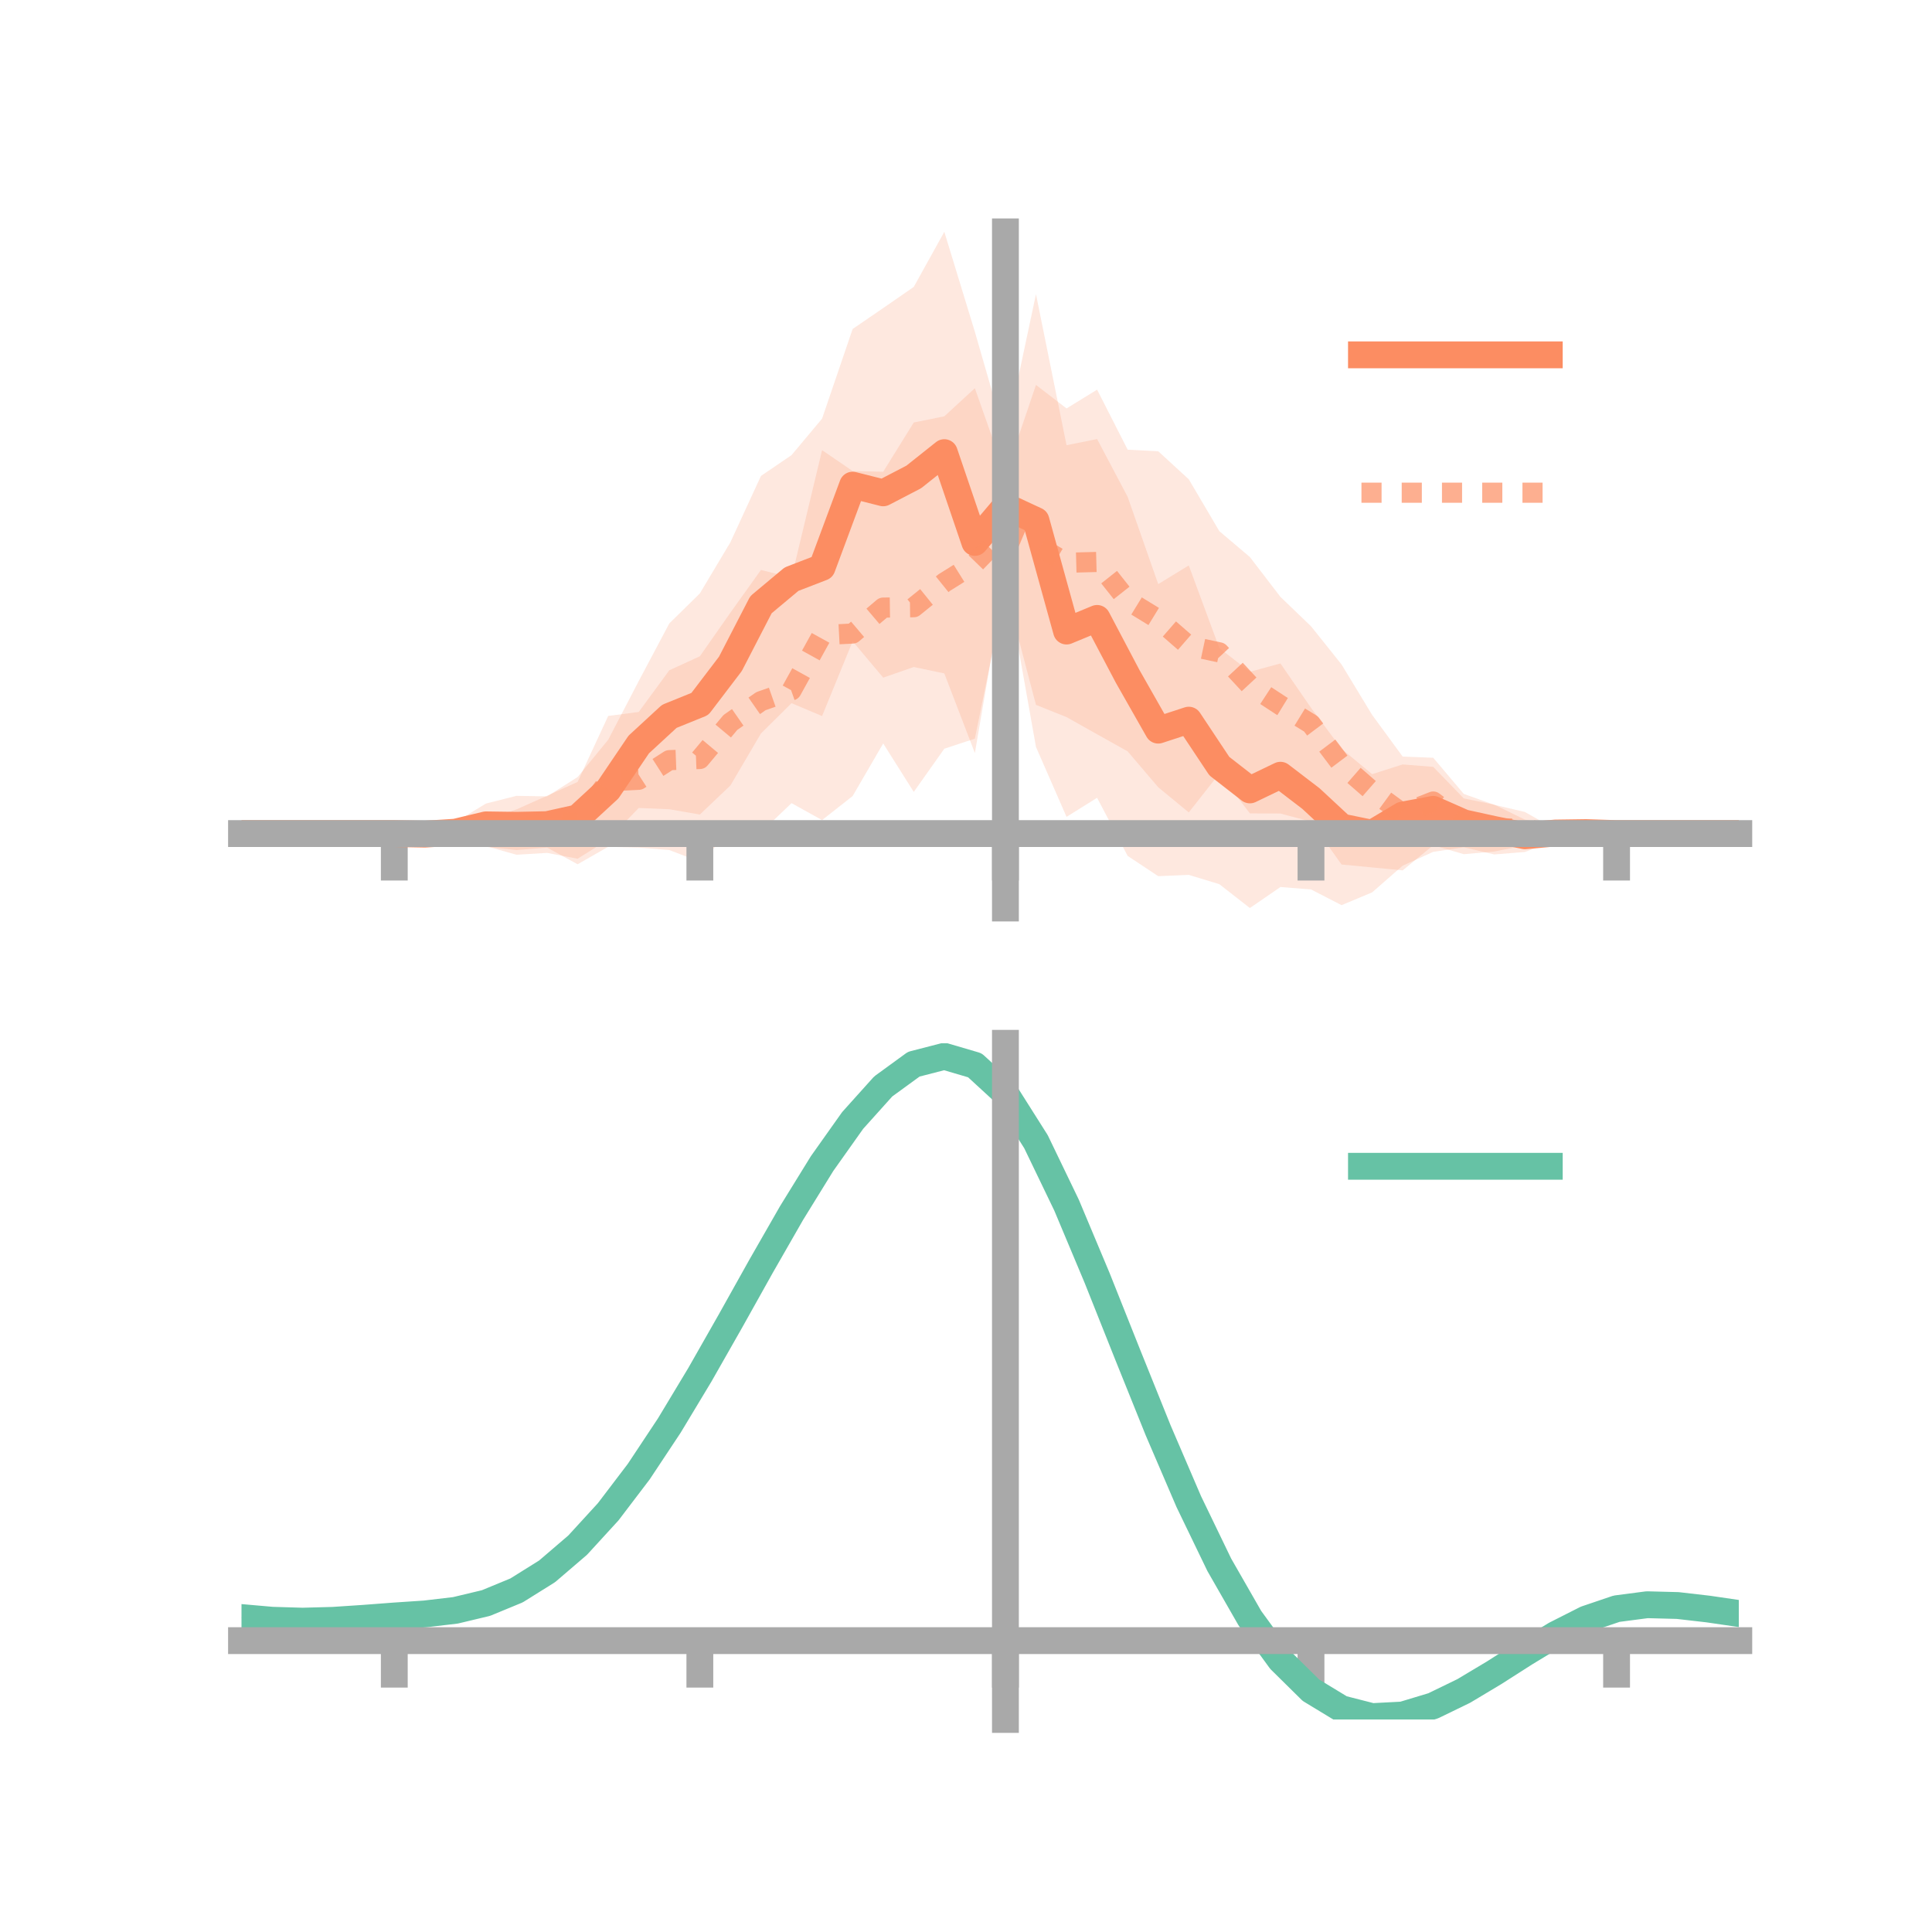 <?xml version="1.0" encoding="utf-8" standalone="no"?>
<!DOCTYPE svg PUBLIC "-//W3C//DTD SVG 1.1//EN"
  "http://www.w3.org/Graphics/SVG/1.1/DTD/svg11.dtd">
<!-- Created with matplotlib (https://matplotlib.org/) -->
<svg height="144pt" version="1.1" viewBox="0 0 144 144" width="144pt" xmlns="http://www.w3.org/2000/svg" xmlns:xlink="http://www.w3.org/1999/xlink">
 <defs>
  <style type="text/css">*{stroke-linecap:butt;stroke-linejoin:round;}</style>
 </defs>
 <g id="figure_1">
  <g id="patch_1">
   <path d="M 0 144 
L 144 144 
L 144 0 
L 0 0 
z
" style="fill:none;"/>
  </g>
  <g id="axes_1">
   <g id="patch_2">
    <path d="M 18 67.68 
L 129.6 67.68 
L 129.6 17.28 
L 18 17.28 
z
" style="fill:none;"/>
   </g>
   <g id="PolyCollection_1">
    <path clip-path="url(#p7e5baea011)" d="M 18 62.13 
L 18 62.13 
L 20.278 62.13 
L 22.555 62.13 
L 24.833 62.13 
L 27.11 62.13 
L 29.388 62.13 
L 31.665 61.856 
L 33.943 61.275 
L 36.22 59.891 
L 38.498 59.317 
L 40.776 59.358 
L 43.053 57.916 
L 45.331 55.138 
L 47.608 50.762 
L 49.886 46.467 
L 52.163 44.229 
L 54.441 40.416 
L 56.718 35.473 
L 58.996 33.923 
L 61.273 31.202 
L 63.551 24.521 
L 65.829 22.961 
L 68.106 21.385 
L 70.384 17.28 
L 72.661 24.73 
L 74.939 32.629 
L 77.216 21.924 
L 79.494 33.185 
L 81.771 32.723 
L 84.049 37.033 
L 86.327 43.536 
L 88.604 42.144 
L 90.882 48.305 
L 93.159 50.073 
L 95.437 49.45 
L 97.714 52.754 
L 99.992 55.816 
L 102.269 57.702 
L 104.547 56.976 
L 106.824 57.157 
L 109.102 59.509 
L 111.38 59.976 
L 113.657 61.089 
L 115.935 61.534 
L 118.212 61.528 
L 120.49 62.13 
L 122.767 62.13 
L 125.045 62.13 
L 127.322 62.13 
L 129.6 62.13 
L 129.6 62.13 
L 129.6 62.13 
L 127.322 62.13 
L 125.045 62.13 
L 122.767 62.13 
L 120.49 62.13 
L 118.212 62.584 
L 115.935 62.641 
L 113.657 63.502 
L 111.38 63.685 
L 109.102 63.152 
L 106.824 63.491 
L 104.547 64.523 
L 102.269 66.514 
L 99.992 67.465 
L 97.714 66.293 
L 95.437 66.113 
L 93.159 67.68 
L 90.882 65.902 
L 88.604 65.208 
L 86.327 65.305 
L 84.049 63.795 
L 81.771 59.462 
L 79.494 60.885 
L 77.216 55.676 
L 74.939 42.856 
L 72.661 56.128 
L 70.384 50.193 
L 68.106 49.715 
L 65.829 50.507 
L 63.551 47.797 
L 61.273 53.371 
L 58.996 52.41 
L 56.718 54.668 
L 54.441 58.543 
L 52.163 60.711 
L 49.886 60.317 
L 47.608 60.221 
L 45.331 62.576 
L 43.053 64.003 
L 40.776 63.571 
L 38.498 63.707 
L 36.22 63.068 
L 33.943 62.776 
L 31.665 62.491 
L 29.388 62.13 
L 27.11 62.13 
L 24.833 62.13 
L 22.555 62.13 
L 20.278 62.13 
L 18 62.13 
z
" style="fill:#fc8d62;fill-opacity:0.2;"/>
   </g>
   <g id="PolyCollection_2">
    <path clip-path="url(#p7e5baea011)" d="M 18 62.13 
L 18 62.13 
L 20.278 62.13 
L 22.555 62.13 
L 24.833 62.13 
L 27.11 62.13 
L 29.388 62.13 
L 31.665 62.129 
L 33.943 61.254 
L 36.22 61.096 
L 38.498 60.327 
L 40.776 59.311 
L 43.053 58.278 
L 45.331 53.363 
L 47.608 53.065 
L 49.886 49.958 
L 52.163 48.915 
L 54.441 45.662 
L 56.718 42.48 
L 58.996 43.057 
L 61.273 33.551 
L 63.551 35.109 
L 65.829 35.162 
L 68.106 31.491 
L 70.384 31.03 
L 72.661 28.935 
L 74.939 35.408 
L 77.216 28.69 
L 79.494 30.442 
L 81.771 29.042 
L 84.049 33.516 
L 86.327 33.633 
L 88.604 35.723 
L 90.882 39.588 
L 93.159 41.519 
L 95.437 44.489 
L 97.714 46.676 
L 99.992 49.527 
L 102.269 53.281 
L 104.547 56.392 
L 106.824 56.479 
L 109.102 59.173 
L 111.38 59.987 
L 113.657 60.519 
L 115.935 61.807 
L 118.212 62.13 
L 120.49 62.13 
L 122.767 62.13 
L 125.045 62.13 
L 127.322 62.13 
L 129.6 62.13 
L 129.6 62.13 
L 129.6 62.13 
L 127.322 62.13 
L 125.045 62.13 
L 122.767 62.13 
L 120.49 62.13 
L 118.212 62.131 
L 115.935 62.658 
L 113.657 63.006 
L 111.38 63.467 
L 109.102 63.665 
L 106.824 63.003 
L 104.547 64.873 
L 102.269 64.653 
L 99.992 64.435 
L 97.714 61.242 
L 95.437 60.637 
L 93.159 60.625 
L 90.882 57.657 
L 88.604 60.552 
L 86.327 58.678 
L 84.049 56.003 
L 81.771 54.729 
L 79.494 53.449 
L 77.216 52.536 
L 74.939 43.884 
L 72.661 55.055 
L 70.384 55.805 
L 68.106 59.025 
L 65.829 55.413 
L 63.551 59.332 
L 61.273 61.125 
L 58.996 59.861 
L 56.718 62.039 
L 54.441 62.03 
L 52.163 64.228 
L 49.886 63.357 
L 47.608 63.175 
L 45.331 63.114 
L 43.053 64.418 
L 40.776 63.174 
L 38.498 63.358 
L 36.22 63.117 
L 33.943 62.605 
L 31.665 62.131 
L 29.388 62.13 
L 27.11 62.13 
L 24.833 62.13 
L 22.555 62.13 
L 20.278 62.13 
L 18 62.13 
z
" style="fill:#fc8d62;fill-opacity:0.2;"/>
   </g>
   <g id="matplotlib.axis_1">
    <g id="xtick_1">
     <g id="line2d_1">
      <defs>
       <path d="M 0 0 
L 0 3.5 
" id="m95b5336575" style="stroke:#a9a9a9;stroke-width:2;"/>
      </defs>
      <g>
       <use style="fill:#a9a9a9;stroke:#a9a9a9;stroke-width:2;" x="29.388" xlink:href="#m95b5336575" y="62.13"/>
      </g>
     </g>
    </g>
    <g id="xtick_2">
     <g id="line2d_2">
      <g>
       <use style="fill:#a9a9a9;stroke:#a9a9a9;stroke-width:2;" x="52.163" xlink:href="#m95b5336575" y="62.13"/>
      </g>
     </g>
    </g>
    <g id="xtick_3">
     <g id="line2d_3">
      <g>
       <use style="fill:#a9a9a9;stroke:#a9a9a9;stroke-width:2;" x="74.939" xlink:href="#m95b5336575" y="62.13"/>
      </g>
     </g>
    </g>
    <g id="xtick_4">
     <g id="line2d_4">
      <g>
       <use style="fill:#a9a9a9;stroke:#a9a9a9;stroke-width:2;" x="97.714" xlink:href="#m95b5336575" y="62.13"/>
      </g>
     </g>
    </g>
    <g id="xtick_5">
     <g id="line2d_5">
      <g>
       <use style="fill:#a9a9a9;stroke:#a9a9a9;stroke-width:2;" x="120.49" xlink:href="#m95b5336575" y="62.13"/>
      </g>
     </g>
    </g>
   </g>
   <g id="matplotlib.axis_2"/>
   <g id="line2d_6">
    <path clip-path="url(#p7e5baea011)" d="M 18 62.13 
L 20.278 62.13 
L 22.555 62.13 
L 24.833 62.13 
L 27.11 62.13 
L 29.388 62.13 
L 31.665 62.173 
L 33.943 62.026 
L 36.22 61.48 
L 38.498 61.512 
L 40.776 61.465 
L 43.053 60.959 
L 45.331 58.857 
L 47.608 55.492 
L 49.886 53.392 
L 52.163 52.47 
L 54.441 49.479 
L 56.718 45.071 
L 58.996 43.167 
L 61.273 42.287 
L 63.551 36.159 
L 65.829 36.734 
L 68.106 35.55 
L 70.384 33.737 
L 72.661 40.429 
L 74.939 37.742 
L 77.216 38.8 
L 79.494 47.035 
L 81.771 46.093 
L 84.049 50.414 
L 86.327 54.421 
L 88.604 53.676 
L 90.882 57.103 
L 93.159 58.876 
L 95.437 57.781 
L 97.714 59.523 
L 99.992 61.641 
L 102.269 62.108 
L 104.547 60.75 
L 106.824 60.324 
L 109.102 61.331 
L 111.38 61.83 
L 113.657 62.295 
L 115.935 62.088 
L 118.212 62.056 
L 120.49 62.13 
L 122.767 62.13 
L 125.045 62.13 
L 127.322 62.13 
L 129.6 62.13 
" style="fill:none;stroke:#fc8d62;stroke-linecap:square;stroke-width:2;"/>
   </g>
   <g id="line2d_7">
    <path clip-path="url(#p7e5baea011)" d="M 18 62.13 
L 20.278 62.13 
L 22.555 62.13 
L 24.833 62.13 
L 27.11 62.13 
L 29.388 62.13 
L 31.665 62.13 
L 33.943 61.93 
L 36.22 62.106 
L 38.498 61.842 
L 40.776 61.242 
L 43.053 61.348 
L 45.331 58.239 
L 47.608 58.12 
L 49.886 56.658 
L 52.163 56.571 
L 54.441 53.846 
L 56.718 52.26 
L 58.996 51.459 
L 61.273 47.338 
L 63.551 47.22 
L 65.829 45.287 
L 68.106 45.258 
L 70.384 43.418 
L 72.661 41.995 
L 74.939 39.646 
L 77.216 40.613 
L 79.494 41.945 
L 81.771 41.885 
L 84.049 44.76 
L 86.327 46.156 
L 88.604 48.138 
L 90.882 48.622 
L 93.159 51.072 
L 95.437 52.563 
L 97.714 53.959 
L 99.992 56.981 
L 102.269 58.967 
L 104.547 60.632 
L 106.824 59.741 
L 109.102 61.419 
L 111.38 61.727 
L 113.657 61.762 
L 115.935 62.233 
L 118.212 62.13 
L 120.49 62.13 
L 122.767 62.13 
L 125.045 62.13 
L 127.322 62.13 
L 129.6 62.13 
" style="fill:none;stroke:#fc8d62;stroke-dasharray:1.5,1.5;stroke-dashoffset:0;stroke-opacity:0.7;stroke-width:1.5;"/>
   </g>
   <g id="patch_3">
    <path d="M 74.939 67.68 
L 74.939 17.28 
" style="fill:none;stroke:#a9a9a9;stroke-linecap:square;stroke-linejoin:miter;stroke-width:2;"/>
   </g>
   <g id="patch_4">
    <path d="M 129.6 67.68 
L 129.6 17.28 
" style="fill:none;"/>
   </g>
   <g id="patch_5">
    <path d="M 18 62.13 
L 129.6 62.13 
" style="fill:none;stroke:#a9a9a9;stroke-linecap:square;stroke-linejoin:miter;stroke-width:2;"/>
   </g>
   <g id="patch_6">
    <path d="M 18 17.28 
L 129.6 17.28 
" style="fill:none;"/>
   </g>
   <g id="legend_1">
    <g id="line2d_8">
     <path d="M 101.475 26.449 
L 115.475 26.449 
" style="fill:none;stroke:#fc8d62;stroke-linecap:square;stroke-width:2;"/>
    </g>
    <g id="line2d_9"/>
    <g id="text_1">
     <!--   -->
     <g transform="translate(121.075 28.899)scale(0.07 -0.07)">
      <defs>
       <path id="DejaVuSans-32"/>
      </defs>
      <use xlink:href="#DejaVuSans-32"/>
     </g>
    </g>
    <g id="line2d_10">
     <path d="M 101.475 36.724 
L 115.475 36.724 
" style="fill:none;stroke:#fc8d62;stroke-dasharray:1.5,1.5;stroke-dashoffset:0;stroke-opacity:0.7;stroke-width:1.5;"/>
    </g>
    <g id="line2d_11"/>
    <g id="text_2">
     <!--   -->
     <g transform="translate(121.075 39.174)scale(0.07 -0.07)">
      <use xlink:href="#DejaVuSans-32"/>
     </g>
    </g>
   </g>
  </g>
  <g id="axes_2">
   <g id="patch_7">
    <path d="M 18 128.16 
L 129.6 128.16 
L 129.6 77.76 
L 18 77.76 
z
" style="fill:none;"/>
   </g>
   <g id="PolyCollection_3">
    <path clip-path="url(#p8b9419bf76)" d="M 18 120.603 
L 18 120.523 
L 20.278 120.732 
L 22.555 120.8 
L 24.833 120.732 
L 27.11 120.572 
L 29.388 120.39 
L 31.665 120.233 
L 33.943 119.96 
L 36.22 119.41 
L 38.498 118.459 
L 40.776 117.013 
L 43.053 115.023 
L 45.331 112.48 
L 47.608 109.413 
L 49.886 105.893 
L 52.163 102.018 
L 54.441 97.918 
L 56.718 93.748 
L 58.996 89.682 
L 61.273 85.91 
L 63.551 82.631 
L 65.829 80.046 
L 68.106 78.357 
L 70.384 77.76 
L 72.661 78.441 
L 74.939 80.568 
L 77.216 84.22 
L 79.494 89.019 
L 81.771 94.525 
L 84.049 100.331 
L 86.327 106.079 
L 88.604 111.47 
L 90.882 116.269 
L 93.159 120.307 
L 95.437 123.482 
L 97.714 125.756 
L 99.992 127.148 
L 102.269 127.732 
L 104.547 127.617 
L 106.824 126.94 
L 109.102 125.852 
L 111.38 124.512 
L 113.657 123.084 
L 115.935 121.726 
L 118.212 120.59 
L 120.49 119.825 
L 122.767 119.529 
L 125.045 119.594 
L 127.322 119.865 
L 129.6 120.209 
L 129.6 120.314 
L 129.6 120.314 
L 127.322 119.993 
L 125.045 119.739 
L 122.767 119.684 
L 120.49 119.986 
L 118.212 120.764 
L 115.935 121.935 
L 113.657 123.343 
L 111.38 124.826 
L 109.102 126.215 
L 106.824 127.339 
L 104.547 128.037 
L 102.269 128.16 
L 99.992 127.582 
L 97.714 126.211 
L 95.437 123.992 
L 93.159 120.912 
L 90.882 117.008 
L 88.604 112.372 
L 86.327 107.161 
L 84.049 101.597 
L 81.771 95.969 
L 79.494 90.626 
L 77.216 85.967 
L 74.939 82.42 
L 72.661 80.36 
L 70.384 79.704 
L 68.106 80.282 
L 65.829 81.91 
L 63.551 84.395 
L 61.273 87.541 
L 58.996 91.152 
L 56.718 95.036 
L 54.441 99.014 
L 52.163 102.92 
L 49.886 106.608 
L 47.608 109.96 
L 45.331 112.881 
L 43.053 115.312 
L 40.776 117.224 
L 38.498 118.625 
L 36.22 119.554 
L 33.943 120.091 
L 31.665 120.355 
L 29.388 120.502 
L 27.11 120.666 
L 24.833 120.808 
L 22.555 120.861 
L 20.278 120.794 
L 18 120.603 
z
" style="fill:#66c2a5;fill-opacity:0.2;"/>
   </g>
   <g id="matplotlib.axis_3">
    <g id="xtick_6">
     <g id="line2d_12">
      <g>
       <use style="fill:#a9a9a9;stroke:#a9a9a9;stroke-width:2;" x="29.388" xlink:href="#m95b5336575" y="122.282"/>
      </g>
     </g>
    </g>
    <g id="xtick_7">
     <g id="line2d_13">
      <g>
       <use style="fill:#a9a9a9;stroke:#a9a9a9;stroke-width:2;" x="52.163" xlink:href="#m95b5336575" y="122.282"/>
      </g>
     </g>
    </g>
    <g id="xtick_8">
     <g id="line2d_14">
      <g>
       <use style="fill:#a9a9a9;stroke:#a9a9a9;stroke-width:2;" x="74.939" xlink:href="#m95b5336575" y="122.282"/>
      </g>
     </g>
    </g>
    <g id="xtick_9">
     <g id="line2d_15">
      <g>
       <use style="fill:#a9a9a9;stroke:#a9a9a9;stroke-width:2;" x="97.714" xlink:href="#m95b5336575" y="122.282"/>
      </g>
     </g>
    </g>
    <g id="xtick_10">
     <g id="line2d_16">
      <g>
       <use style="fill:#a9a9a9;stroke:#a9a9a9;stroke-width:2;" x="120.49" xlink:href="#m95b5336575" y="122.282"/>
      </g>
     </g>
    </g>
   </g>
   <g id="matplotlib.axis_4"/>
   <g id="line2d_17">
    <path clip-path="url(#p8b9419bf76)" d="M 18 120.563 
L 20.278 120.763 
L 22.555 120.831 
L 24.833 120.77 
L 27.11 120.619 
L 29.388 120.446 
L 31.665 120.294 
L 33.943 120.026 
L 36.22 119.482 
L 38.498 118.542 
L 40.776 117.119 
L 43.053 115.168 
L 45.331 112.68 
L 47.608 109.687 
L 49.886 106.251 
L 52.163 102.469 
L 54.441 98.466 
L 56.718 94.392 
L 58.996 90.417 
L 61.273 86.726 
L 63.551 83.513 
L 65.829 80.978 
L 68.106 79.32 
L 70.384 78.732 
L 72.661 79.401 
L 74.939 81.494 
L 77.216 85.094 
L 79.494 89.822 
L 81.771 95.247 
L 84.049 100.964 
L 86.327 106.62 
L 88.604 111.921 
L 90.882 116.638 
L 93.159 120.61 
L 95.437 123.737 
L 97.714 125.983 
L 99.992 127.365 
L 102.269 127.946 
L 104.547 127.827 
L 106.824 127.14 
L 109.102 126.033 
L 111.38 124.669 
L 113.657 123.214 
L 115.935 121.83 
L 118.212 120.677 
L 120.49 119.905 
L 122.767 119.607 
L 125.045 119.666 
L 127.322 119.929 
L 129.6 120.262 
" style="fill:none;stroke:#66c2a5;stroke-linecap:square;stroke-width:2;"/>
   </g>
   <g id="patch_8">
    <path d="M 74.939 128.16 
L 74.939 77.76 
" style="fill:none;stroke:#a9a9a9;stroke-linecap:square;stroke-linejoin:miter;stroke-width:2;"/>
   </g>
   <g id="patch_9">
    <path d="M 129.6 128.16 
L 129.6 77.76 
" style="fill:none;"/>
   </g>
   <g id="patch_10">
    <path d="M 18 122.282 
L 129.6 122.282 
" style="fill:none;stroke:#a9a9a9;stroke-linecap:square;stroke-linejoin:miter;stroke-width:2;"/>
   </g>
   <g id="patch_11">
    <path d="M 18 77.76 
L 129.6 77.76 
" style="fill:none;"/>
   </g>
   <g id="legend_2">
    <g id="line2d_18">
     <path d="M 101.475 86.929 
L 115.475 86.929 
" style="fill:none;stroke:#66c2a5;stroke-linecap:square;stroke-width:2;"/>
    </g>
    <g id="line2d_19"/>
    <g id="text_3">
     <!--   -->
     <g transform="translate(121.075 89.379)scale(0.07 -0.07)">
      <use xlink:href="#DejaVuSans-32"/>
     </g>
    </g>
   </g>
  </g>
 </g>
 <defs>
  <clipPath id="p7e5baea011">
   <rect height="50.4" width="111.6" x="18" y="17.28"/>
  </clipPath>
  <clipPath id="p8b9419bf76">
   <rect height="50.4" width="111.6" x="18" y="77.76"/>
  </clipPath>
 </defs>
</svg>
